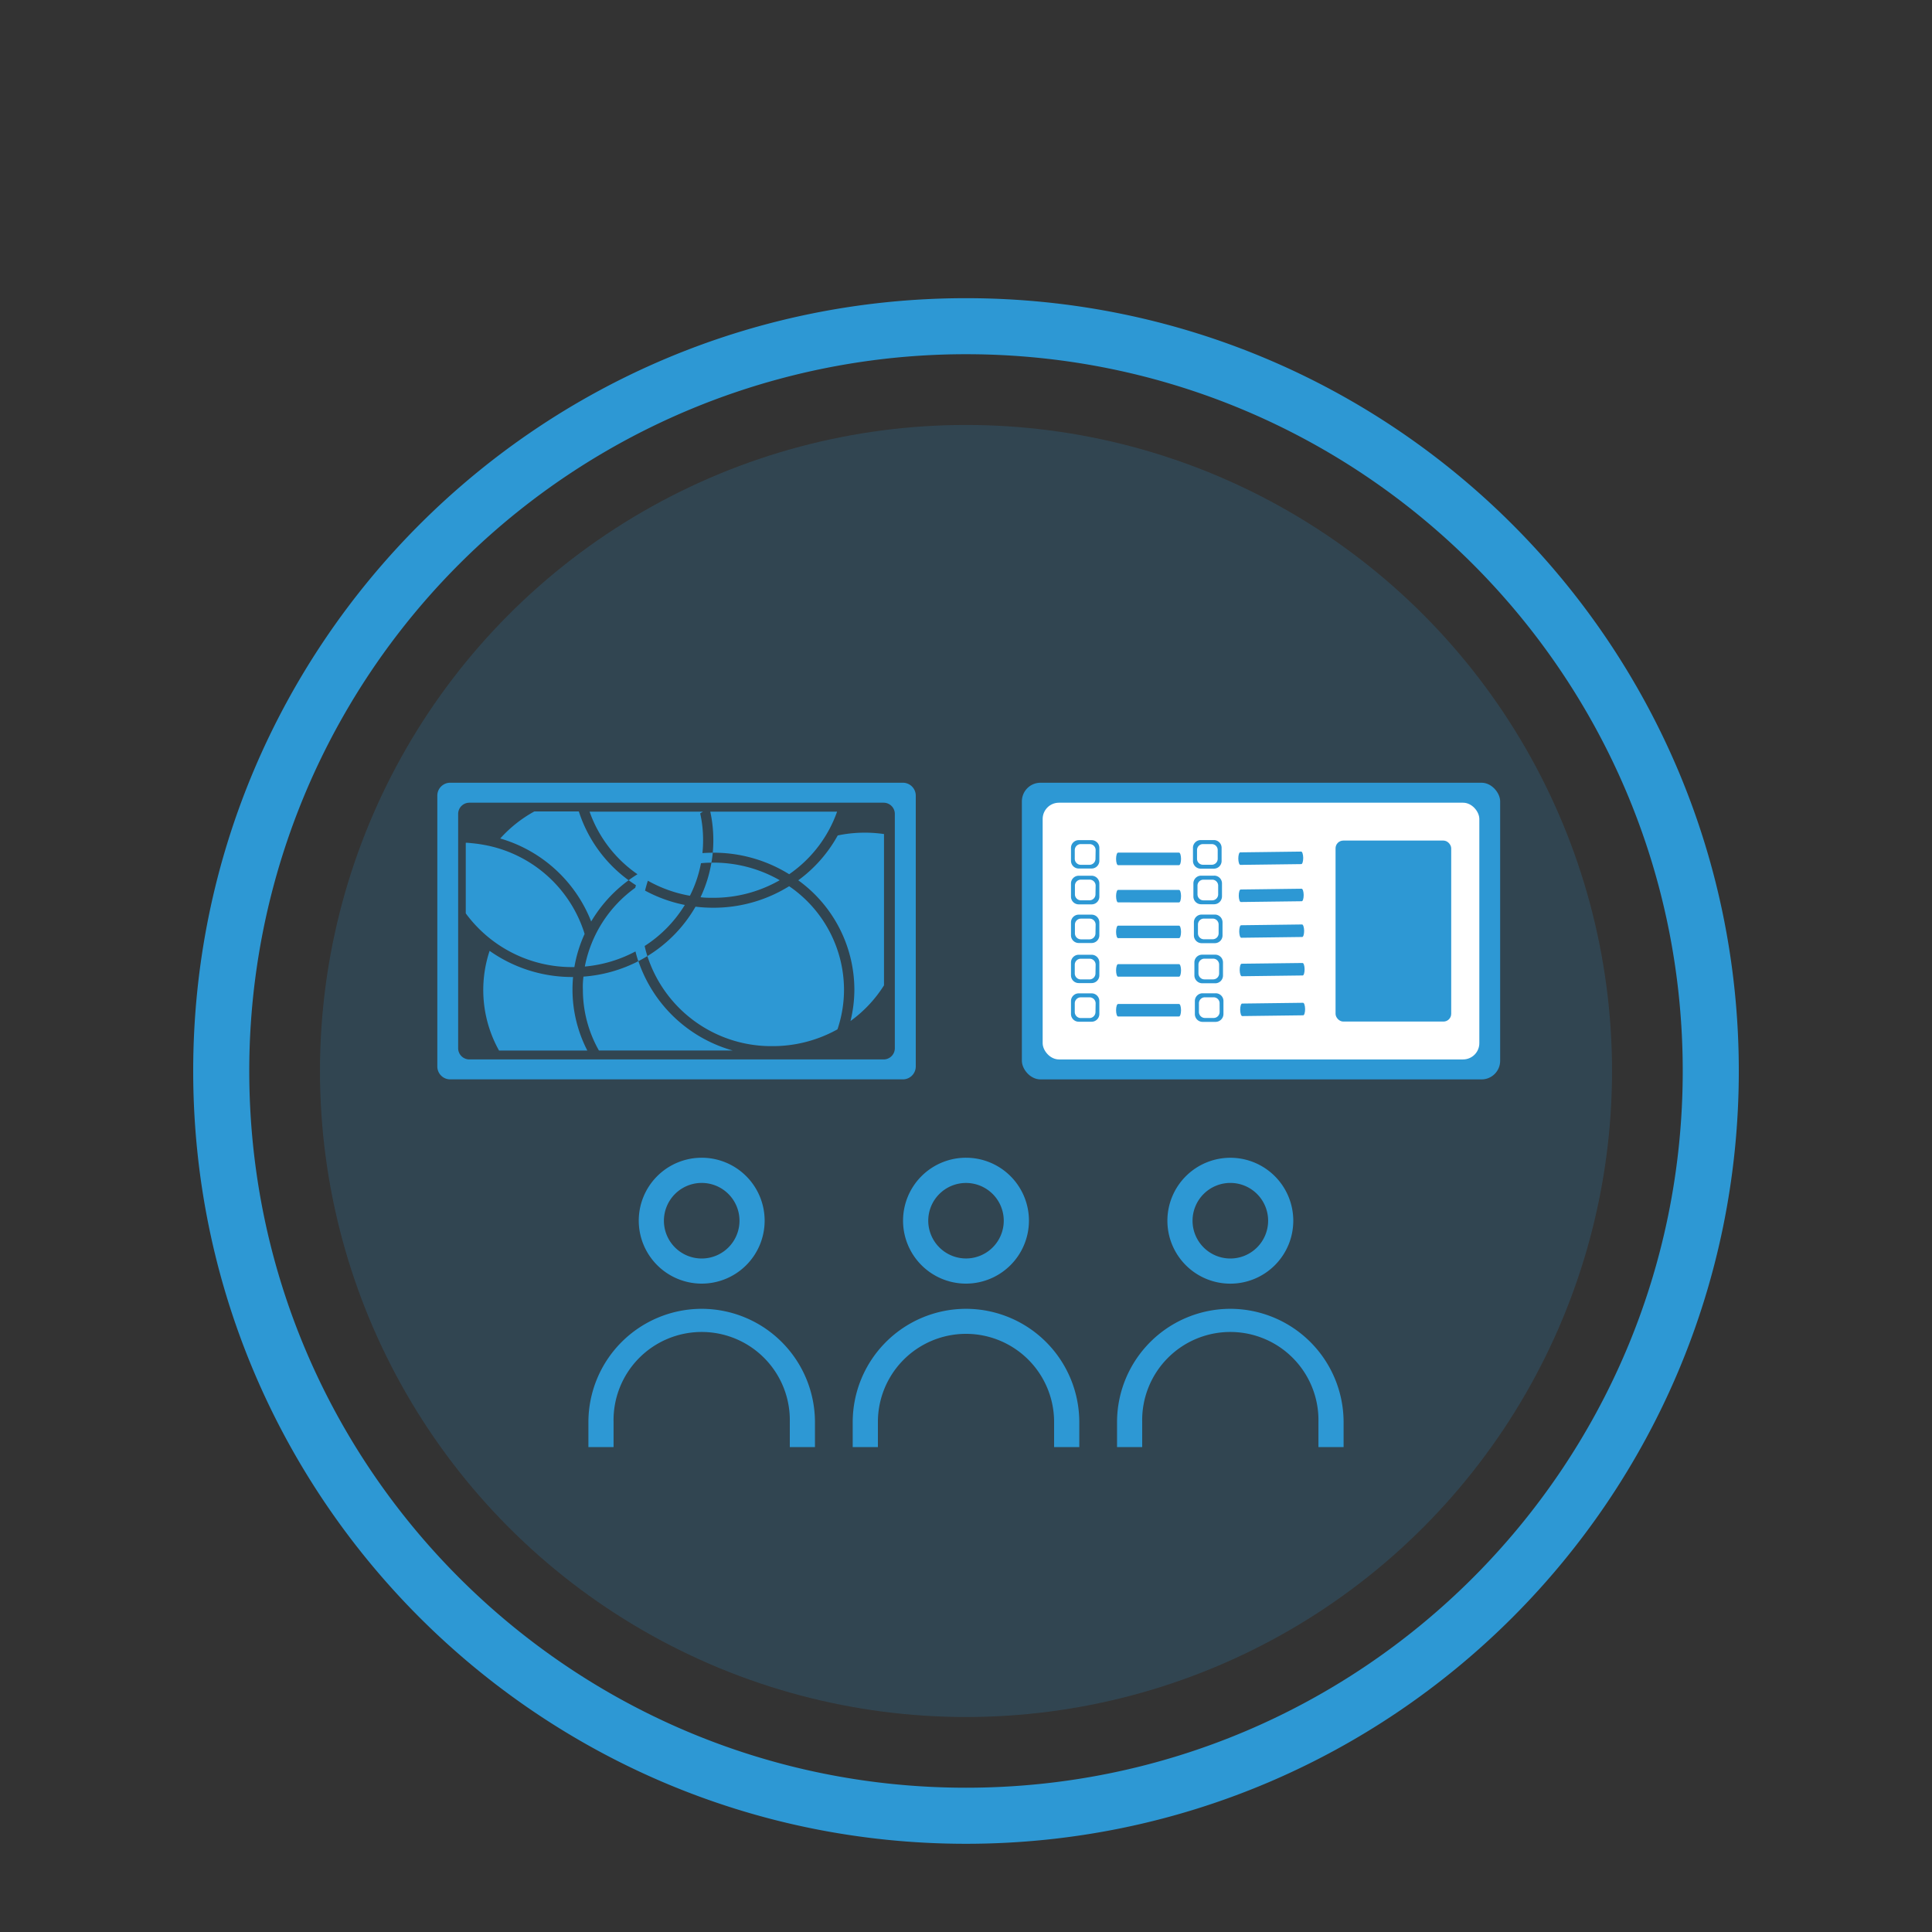 <svg id="Layer_1" data-name="Layer 1" xmlns="http://www.w3.org/2000/svg" viewBox="0 0 500 500">
  <rect x="0" y="0" width="500" height="500" fill="#333333" stroke="none"/>
  <defs>
    <style>
      .cls-1, .cls-2 {
        fill: #2d98d4;
      }

      .cls-1 {
        opacity: 0.19;
      }

      .cls-3 {
        fill: #fff;
      }
    </style>
  </defs>
  <title>IN-Incident-Command-Centre</title>
  <g>
    <circle class="cls-1" cx="250" cy="277.17" r="167.19"/>
    <path class="cls-2" d="M250,77.17c-110.47,0-200,89.54-200,200s89.54,200,200,200,200-89.54,200-200S360.47,77.17,250,77.17Zm0,385.49c-102.45,0-185.49-83.05-185.49-185.49A185.48,185.48,0,0,1,250,91.67c102.44,0,185.49,83,185.49,185.5S352.44,462.66,250,462.66Z"/>
    <g>
      <g>
        <path class="cls-2" d="M266.29,315.92A16.29,16.29,0,1,0,250,332.2,16.31,16.31,0,0,0,266.29,315.92Zm-26.06,0a9.77,9.77,0,1,1,9.77,9.77A9.79,9.79,0,0,1,240.23,315.92Z"/>
        <path class="cls-2" d="M302.12,315.92a16.29,16.29,0,1,0,16.29-16.29A16.3,16.3,0,0,0,302.12,315.92Zm16.29-9.78a9.78,9.78,0,1,1-9.78,9.78A9.79,9.79,0,0,1,318.41,306.14Z"/>
        <path class="cls-2" d="M181.59,332.2a16.29,16.29,0,1,0-16.28-16.28A16.3,16.3,0,0,0,181.59,332.2Zm0-26.06a9.78,9.78,0,1,1-9.77,9.78A9.79,9.79,0,0,1,181.59,306.14Z"/>
        <path class="cls-2" d="M250,338.72A29.35,29.35,0,0,0,220.68,368v6.51h6.52V368a22.8,22.8,0,1,1,45.6,0v6.51h6.52V368A29.35,29.35,0,0,0,250,338.72Z"/>
        <path class="cls-2" d="M318.41,338.72A29.35,29.35,0,0,0,289.09,368v6.51h6.51V368a22.81,22.81,0,1,1,45.61,0v6.51h6.51V368A29.35,29.35,0,0,0,318.41,338.72Z"/>
        <path class="cls-2" d="M181.59,338.72A29.35,29.35,0,0,0,152.28,368v6.51h6.51V368a22.81,22.81,0,1,1,45.61,0v6.51h6.51V368A29.35,29.35,0,0,0,181.59,338.72Z"/>
      </g>
      <g>
        <g>
          <g>
            <path class="cls-2" d="M151.2,241.37c0,.11.07.22.1.33a34.22,34.22,0,0,0-2.65,8.58h-.49a34.06,34.06,0,0,1-27.62-13.9V218.1c.54,0,1.08.07,1.61.12.93.09,1.84.21,2.75.37A33.51,33.51,0,0,1,151.2,241.37Z"/>
            <path class="cls-2" d="M162.69,227.81A35.73,35.73,0,0,0,153,238.48,36.11,36.11,0,0,0,129.46,217a33.5,33.5,0,0,1,8.83-7H149.8A35.45,35.45,0,0,0,162.69,227.81Z"/>
            <path class="cls-2" d="M152,271.88H129.15a32.12,32.12,0,0,1-2.44-25.8,37,37,0,0,0,21.45,6.77h.15c-.1,1.08-.15,2.16-.15,3.25A34.42,34.42,0,0,0,152,271.88Z"/>
            <path class="cls-2" d="M151,252.75a37.07,37.07,0,0,0,14.22-4,36.08,36.08,0,0,0,24.41,23.12H155a31.91,31.91,0,0,1-4.15-15.78C150.8,255,150.86,253.85,151,252.75Z"/>
            <path class="cls-2" d="M184.46,220.68c-.08.87-.2,1.73-.35,2.58-.91,0-1.81.05-2.7.14a31.59,31.59,0,0,1-2.86,8.42,34.07,34.07,0,0,1-10.88-3.89c-.28.84-.52,1.7-.73,2.56a36.85,36.85,0,0,0,10.29,3.71,33.23,33.23,0,0,1-10.39,10.62c.19.89.43,1.76.7,2.62-.77.47-1.55.91-2.35,1.32-.28-.83-.52-1.68-.73-2.53a34.48,34.48,0,0,1-13.11,3.91,32.74,32.74,0,0,1,13.05-20.38l.18-.66c-.65-.42-1.28-.85-1.89-1.3.74-.55,1.5-1.06,2.29-1.55a33,33,0,0,1-12.4-16.2h29.36c-.25.14-.49.3-.73.46a31.62,31.62,0,0,1,.75,6.92,30.92,30.92,0,0,1-.17,3.35C182.67,220.72,183.56,220.69,184.46,220.68Z"/>
            <path class="cls-2" d="M184.61,223.25a34.44,34.44,0,0,1,17.18,4.55,34.44,34.44,0,0,1-17.18,4.55c-1.12,0-2.22,0-3.31-.15a34,34,0,0,0,2.81-8.94Z"/>
            <path class="cls-2" d="M218.43,256.1a32.22,32.22,0,0,1-1.69,10.29,34.45,34.45,0,0,1-16.84,4.35,33.71,33.71,0,0,1-32.36-23.3A36.05,36.05,0,0,0,180,234.65a38.74,38.74,0,0,0,4.59.27,37,37,0,0,0,19.64-5.57A32.54,32.54,0,0,1,218.43,256.1Z"/>
            <path class="cls-2" d="M204.24,226.25a37,37,0,0,0-19.63-5.57h-.15c.1-1.07.15-2.15.15-3.25a34.55,34.55,0,0,0-.79-7.38h32.82A33,33,0,0,1,204.24,226.25Z"/>
            <path class="cls-2" d="M228.78,215.85V255a33.18,33.18,0,0,1-8.67,9.24,34.57,34.57,0,0,0,1-8.12,35,35,0,0,0-14.52-28.3,35.71,35.71,0,0,0,10.21-11.6c.63-.14,1.26-.25,1.9-.35A34.66,34.66,0,0,1,228.78,215.85Z"/>
          </g>
          <path class="cls-2" d="M233.64,202.57H116.51a3.33,3.33,0,0,0-3.33,3.33V276a3.33,3.33,0,0,0,3.33,3.34H233.64A3.34,3.34,0,0,0,237,276V205.9A3.34,3.34,0,0,0,233.64,202.57Zm-2.06,68.71a2.9,2.9,0,0,1-2.9,2.9H121.47a2.9,2.9,0,0,1-2.9-2.9V210.65a2.9,2.9,0,0,1,2.9-2.91H228.68a2.9,2.9,0,0,1,2.9,2.91Z"/>
        </g>
        <g>
          <rect class="cls-2" x="264.46" y="202.57" width="123.78" height="76.78" rx="4.82"/>
          <rect class="cls-3" x="269.84" y="207.74" width="113.01" height="66.44" rx="4.21"/>
          <g>
            <g>
              <path class="cls-2" d="M305.65,222.28h0c0,.9-.23,1.62-.51,1.62H289.35c-.28,0-.51-.72-.51-1.62h0c0-.89.23-1.62.51-1.62h15.79C305.42,220.66,305.65,221.39,305.65,222.28Z"/>
              <path class="cls-2" d="M305.65,241.18h0c0,.89-.23,1.61-.51,1.61H289.35c-.28,0-.51-.72-.51-1.61h0c0-.9.23-1.62.51-1.62h15.79C305.42,239.56,305.65,240.28,305.65,241.18Z"/>
              <path class="cls-2" d="M305.65,251.14h0c0,.89-.23,1.62-.51,1.62H289.35c-.28,0-.51-.73-.51-1.62h0c0-.9.23-1.62.51-1.62h15.79C305.42,249.52,305.65,250.24,305.65,251.14Z"/>
              <path class="cls-2" d="M305.65,261.45h0c0,.89-.23,1.61-.51,1.61H289.35c-.28,0-.51-.72-.51-1.61h0c0-.9.23-1.62.51-1.62h15.79C305.42,259.83,305.65,260.55,305.65,261.45Z"/>
              <path class="cls-2" d="M282.51,257.08h-3.34a2,2,0,0,0-2,2v3.34a2,2,0,0,0,2,2h3.34a2,2,0,0,0,2-2v-3.34A2,2,0,0,0,282.51,257.08Zm1,4.84a1.56,1.56,0,0,1-1.55,1.55h-2.26a1.56,1.56,0,0,1-1.55-1.55v-2.26a1.56,1.56,0,0,1,1.55-1.55H282a1.56,1.56,0,0,1,1.55,1.55Z"/>
              <path class="cls-2" d="M282.51,236.71h-3.34a2,2,0,0,0-2,2v3.34a2,2,0,0,0,2,2h3.34a2,2,0,0,0,2-2v-3.34A2,2,0,0,0,282.51,236.71Zm1,4.84A1.56,1.56,0,0,1,282,243.1h-2.26a1.56,1.56,0,0,1-1.55-1.55v-2.26a1.56,1.56,0,0,1,1.55-1.55H282a1.56,1.56,0,0,1,1.55,1.55Z"/>
              <path class="cls-2" d="M282.51,226.64h-3.34a2,2,0,0,0-2,2V232a2,2,0,0,0,2,2.05h3.34a2,2,0,0,0,2-2.05v-3.33A2,2,0,0,0,282.51,226.64Zm1,4.84A1.55,1.55,0,0,1,282,233h-2.26a1.55,1.55,0,0,1-1.55-1.54v-2.27a1.55,1.55,0,0,1,1.55-1.54H282a1.55,1.55,0,0,1,1.55,1.54Z"/>
              <path class="cls-2" d="M282.51,217.43h-3.34a2,2,0,0,0-2,2v3.34a2,2,0,0,0,2,2h3.34a2,2,0,0,0,2-2v-3.34A2,2,0,0,0,282.51,217.43Zm1,4.84a1.55,1.55,0,0,1-1.55,1.54h-2.26a1.55,1.55,0,0,1-1.55-1.54V220a1.55,1.55,0,0,1,1.55-1.55H282a1.55,1.55,0,0,1,1.55,1.55Z"/>
              <path class="cls-2" d="M282.51,247.09h-3.34a2,2,0,0,0-2,2v3.33a2,2,0,0,0,2,2h3.34a2,2,0,0,0,2-2v-3.33A2,2,0,0,0,282.51,247.09Zm1,4.84a1.55,1.55,0,0,1-1.55,1.54h-2.26a1.55,1.55,0,0,1-1.55-1.54v-2.26a1.55,1.55,0,0,1,1.55-1.55H282a1.55,1.55,0,0,1,1.55,1.55Z"/>
              <path class="cls-2" d="M305.65,231.92h0c0,.9-.23,1.62-.51,1.62H289.35c-.28,0-.51-.72-.51-1.62h0c0-.89.23-1.61.51-1.61h15.79C305.42,230.31,305.65,231,305.65,231.92Z"/>
            </g>
            <g>
              <path class="cls-2" d="M337.27,222h0c0,.9-.21,1.63-.49,1.63l-15.78.2c-.28,0-.52-.72-.53-1.62h0c0-.89.21-1.62.49-1.62l15.78-.2C337,220.36,337.26,221.08,337.27,222Z"/>
              <path class="cls-2" d="M337.51,240.87h0c0,.89-.21,1.62-.49,1.62l-15.78.2c-.29,0-.52-.72-.53-1.61h0c0-.9.2-1.63.49-1.63l15.78-.2C337.26,239.25,337.49,240,337.51,240.87Z"/>
              <path class="cls-2" d="M337.63,250.83h0c0,.89-.21,1.62-.49,1.62l-15.78.2c-.28,0-.52-.72-.53-1.61h0c0-.9.21-1.62.49-1.63l15.78-.19C337.38,249.21,337.62,249.93,337.63,250.83Z"/>
              <path class="cls-2" d="M337.76,261.14h0c0,.89-.21,1.62-.49,1.62l-15.78.2c-.28,0-.52-.72-.53-1.62h0c0-.89.21-1.62.49-1.62l15.78-.2C337.51,259.52,337.75,260.24,337.76,261.14Z"/>
              <path class="cls-2" d="M314.57,257.06l-3.34,0a2,2,0,0,0-2,2.07l0,3.33a2,2,0,0,0,2.07,2l3.33,0a2.05,2.05,0,0,0,2-2.07l0-3.33A2,2,0,0,0,314.57,257.06Zm1.07,4.83a1.55,1.55,0,0,1-1.53,1.56l-2.26,0a1.56,1.56,0,0,1-1.57-1.53l0-2.26a1.54,1.54,0,0,1,1.52-1.56l2.27,0a1.54,1.54,0,0,1,1.56,1.52Z"/>
              <path class="cls-2" d="M314.31,236.69l-3.33,0a2,2,0,0,0-2,2.07l0,3.33a2,2,0,0,0,2.07,2l3.34,0a2,2,0,0,0,2-2.07l0-3.33A2,2,0,0,0,314.31,236.69Zm1.07,4.83a1.54,1.54,0,0,1-1.52,1.56l-2.27,0a1.54,1.54,0,0,1-1.56-1.52l0-2.27a1.54,1.54,0,0,1,1.53-1.56l2.26,0a1.54,1.54,0,0,1,1.56,1.52Z"/>
              <path class="cls-2" d="M314.19,226.62l-3.34,0a2,2,0,0,0-2,2.07l0,3.33a2,2,0,0,0,2.07,2l3.33,0a2.05,2.05,0,0,0,2-2.07l0-3.34A2,2,0,0,0,314.19,226.62Zm1.07,4.83a1.55,1.55,0,0,1-1.53,1.56l-2.26,0a1.55,1.55,0,0,1-1.56-1.53l0-2.26a1.54,1.54,0,0,1,1.52-1.56l2.27,0a1.54,1.54,0,0,1,1.56,1.52Z"/>
              <path class="cls-2" d="M314.07,217.41l-3.33,0a2,2,0,0,0-2,2.07l0,3.33a2,2,0,0,0,2.07,2l3.34,0a2,2,0,0,0,2-2.07l0-3.33A2,2,0,0,0,314.07,217.41Zm1.07,4.83a1.54,1.54,0,0,1-1.52,1.56l-2.27,0a1.54,1.54,0,0,1-1.56-1.52l0-2.27a1.54,1.54,0,0,1,1.53-1.56l2.26,0a1.54,1.54,0,0,1,1.56,1.52Z"/>
              <path class="cls-2" d="M314.44,247.07l-3.33,0a2,2,0,0,0-2,2.07l0,3.33a2.05,2.05,0,0,0,2.07,2l3.33,0a2,2,0,0,0,2-2.07l0-3.34A2,2,0,0,0,314.44,247.07Zm1.07,4.83a1.54,1.54,0,0,1-1.52,1.56l-2.27,0a1.55,1.55,0,0,1-1.56-1.53l0-2.26a1.56,1.56,0,0,1,1.53-1.57l2.26,0a1.54,1.54,0,0,1,1.56,1.52Z"/>
              <path class="cls-2" d="M337.39,231.62h0c0,.89-.21,1.62-.49,1.62l-15.78.2c-.28,0-.52-.72-.53-1.61h0c0-.9.21-1.63.49-1.63l15.78-.2C337.14,230,337.38,230.72,337.39,231.62Z"/>
            </g>
            <rect class="cls-2" x="345.64" y="217.54" width="29.93" height="46.84" rx="2"/>
          </g>
        </g>
      </g>
    </g>
  </g>
</svg>
